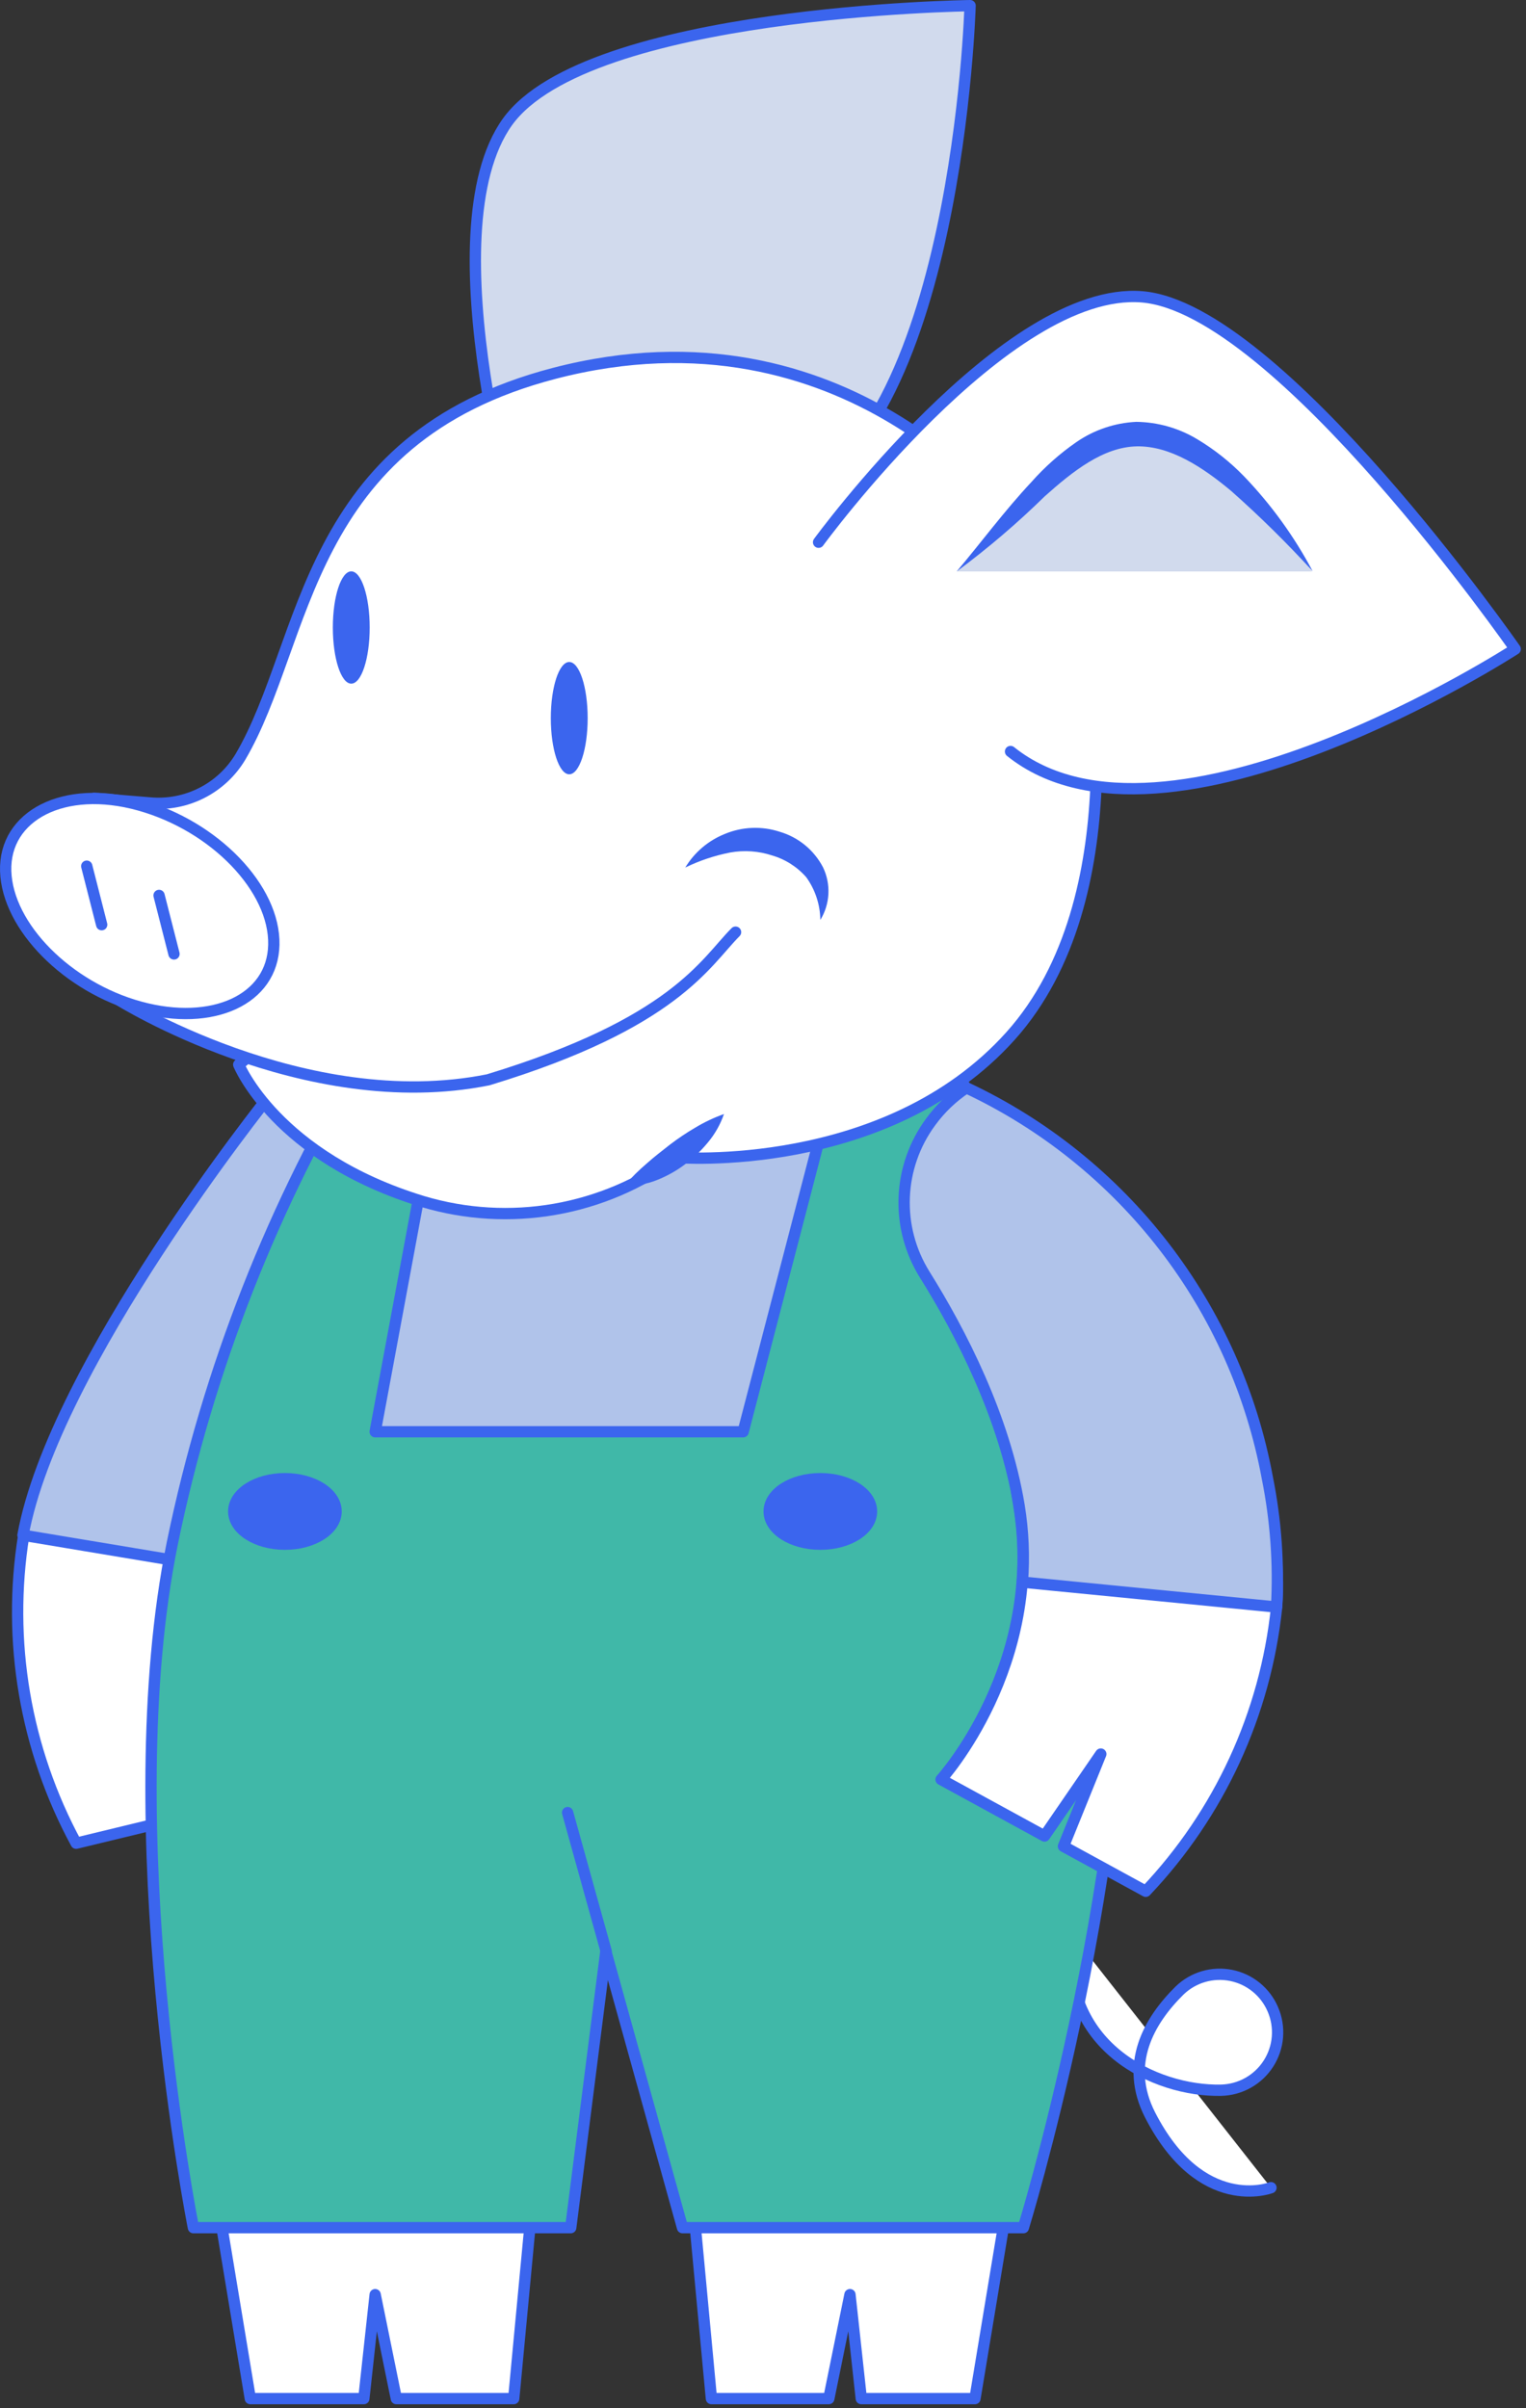 <svg width="270" height="426" viewBox="0 0 270 426" fill="none" xmlns="http://www.w3.org/2000/svg">
<rect x="0" y="0" width="270" height="426" fill="#333333" stroke="none"/>
<path d="M37.988 386.278L44.288 424.288H64.375L66.379 405.9L70.124 424.288H90.894L94.792 382.931L37.988 386.278Z" fill="white" stroke="#3B65EE" stroke-width="2" stroke-linecap="round" stroke-linejoin="round"/>
<path d="M178.8 386.278L172.501 424.288H152.391L150.387 405.9L146.643 424.288H125.873L121.996 382.931L178.8 386.278Z" fill="white" stroke="#3B65EE" stroke-width="2" stroke-linecap="round" stroke-linejoin="round"/>
<path d="M189.724 342.234C187.235 361.9 204.393 369.982 216.022 369.74C217.703 369.705 219.349 369.258 220.815 368.437C222.282 367.616 223.524 366.446 224.432 365.031C225.339 363.617 225.885 362.001 226.02 360.325C226.155 358.65 225.876 356.967 225.207 355.426V355.426C224.555 353.904 223.543 352.563 222.259 351.519C220.974 350.475 219.455 349.758 217.831 349.431C216.208 349.104 214.53 349.176 212.941 349.641C211.352 350.106 209.9 350.95 208.71 352.1C203.269 357.474 198.886 365.115 203.49 374.122C212.542 391.74 224.876 386.984 224.876 386.984" fill="white"/>
<path d="M189.724 342.234C187.235 361.9 204.393 369.982 216.022 369.74C217.703 369.705 219.349 369.258 220.815 368.437C222.282 367.616 223.524 366.446 224.432 365.031C225.339 363.617 225.885 362.001 226.02 360.325C226.155 358.65 225.876 356.967 225.207 355.426V355.426C224.555 353.904 223.543 352.563 222.259 351.519C220.974 350.475 219.455 349.758 217.831 349.431C216.208 349.104 214.53 349.176 212.941 349.641C211.352 350.106 209.9 350.95 208.71 352.1C203.269 357.474 198.886 365.115 203.49 374.122C212.542 391.74 224.876 386.984 224.876 386.984" stroke="#3B65EE" stroke-width="2" stroke-linecap="round" stroke-linejoin="round"/>
<path d="M52.789 266.014C41.006 292.067 53.516 316.335 53.516 316.335L33.275 321.246L27.394 304.685L29.596 322.149L13.474 326.047C4.464 309.403 1.204 290.25 4.201 271.564C9.597 241.46 47.569 194.002 47.569 194.002L91.841 220.605C91.841 220.605 64.595 239.984 52.789 266.014Z" fill="white" stroke="#3B65EE" stroke-width="2" stroke-linecap="round" stroke-linejoin="round"/>
<path d="M47.503 194.091L78.053 157.138L91.775 220.694C91.775 220.694 64.595 240.073 52.789 266.103C50.933 270.23 49.573 274.562 48.737 279.008L4.068 271.565C9.531 241.461 47.503 194.091 47.503 194.091Z" fill="#B0C3EA" stroke="#3B65EE" stroke-width="2" stroke-linecap="round" stroke-linejoin="round"/>
<path d="M64.705 185.942C48.394 212.76 36.823 242.186 30.499 272.93C20.191 323.581 34.221 394.052 34.221 394.052H100.981L107.192 345.207L120.76 394.052H181.067C181.067 394.052 199.238 335.01 199.238 282.311C199.238 229.612 167.3 187.176 167.3 187.176L64.705 185.942Z" fill="#40B8A8" stroke="#3B65EE" stroke-width="2" stroke-linecap="round" stroke-linejoin="round"/>
<path d="M75.498 204.198L66.379 253.263H131.487L145.143 200.807L75.498 204.198Z" fill="#B0C3EA" stroke="#3B65EE" stroke-width="2" stroke-linecap="round" stroke-linejoin="round"/>
<path d="M42.238 188.321C42.238 188.321 48.846 204.639 74.814 212.545C82.376 214.801 90.358 215.27 98.132 213.917C105.906 212.565 113.26 209.426 119.615 204.75C119.615 204.75 156.75 207.811 178.798 183.256C200.845 158.701 192.454 114.393 192.454 114.393L138.006 111.111L42.238 188.321Z" fill="white" stroke="#3B65EE" stroke-width="2" stroke-linecap="round" stroke-linejoin="round"/>
<path d="M128.097 197.063C128.097 197.063 119.507 206.071 110.477 209.704Z" fill="#D1DAED"/>
<path d="M128.094 197.063C127.463 198.897 126.5 200.599 125.253 202.085C124.063 203.535 122.703 204.837 121.201 205.961C119.679 207.102 118.013 208.035 116.245 208.735C114.421 209.47 112.46 209.801 110.496 209.704C111.724 208.292 113.057 206.974 114.483 205.762C115.804 204.573 117.17 203.56 118.579 202.437C119.987 201.365 121.458 200.38 122.984 199.486C124.602 198.509 126.314 197.697 128.094 197.063Z" fill="#3B65EE"/>
<path d="M89.794 21.547C75.587 41.367 92.459 96.422 92.459 96.422L138.382 88.758C169.439 77.901 171.641 1 171.641 1C171.641 1 104.022 1.859 89.794 21.547Z" fill="#D1DAED" stroke="#3B65EE" stroke-width="2" stroke-linecap="round" stroke-linejoin="round"/>
<path d="M178.799 91.996C178.799 91.996 150.034 52.51 98.031 66.053C53.561 77.659 54.574 113.467 42.526 133.904C40.889 136.63 38.516 138.839 35.68 140.276C32.843 141.714 29.658 142.322 26.492 142.03L16.668 141.215L20.809 176.759C20.809 176.759 53.847 197.548 86.379 191.007C119.418 180.965 124.792 170.262 130.145 164.889" fill="white"/>
<path d="M178.799 91.996C178.799 91.996 150.034 52.51 98.031 66.053C53.561 77.659 54.574 113.467 42.526 133.904C40.889 136.63 38.516 138.839 35.68 140.276C32.843 141.714 29.658 142.322 26.492 142.03L16.668 141.215L20.809 176.759C20.809 176.759 53.847 197.548 86.379 191.007C119.418 180.965 124.792 170.262 130.145 164.889" stroke="#3B65EE" stroke-width="2" stroke-linecap="round" stroke-linejoin="round"/>
<path d="M100.717 136.965C102.518 136.965 103.977 132.518 103.977 127.033C103.977 121.547 102.518 117.101 100.717 117.101C98.917 117.101 97.457 121.547 97.457 127.033C97.457 132.518 98.917 136.965 100.717 136.965Z" fill="#3B65EE"/>
<path d="M62.15 120.932C63.95 120.932 65.41 116.486 65.41 111C65.41 105.515 63.95 101.068 62.15 101.068C60.35 101.068 58.891 105.515 58.891 111C58.891 116.486 60.35 120.932 62.15 120.932Z" fill="#3B65EE"/>
<path d="M144.834 95.916C144.834 95.916 178.027 50.484 202.101 52.51C226.175 54.536 268.09 114.811 268.09 114.811C268.09 114.811 206.219 154.913 178.797 132.935" fill="white"/>
<path d="M144.834 95.916C144.834 95.916 178.027 50.484 202.101 52.51C226.175 54.536 268.09 114.811 268.09 114.811C268.09 114.811 206.219 154.913 178.797 132.935" stroke="#3B65EE" stroke-width="2" stroke-linecap="round" stroke-linejoin="round"/>
<path d="M169.262 101.091C187.94 84.42 199.393 55.989 232.145 101.091Z" fill="#D1DAED"/>
<path d="M169.262 101.091C173.667 95.872 177.676 90.41 182.477 85.279C184.829 82.622 187.491 80.256 190.406 78.232C193.544 76.055 197.23 74.803 201.045 74.62C204.843 74.668 208.56 75.725 211.815 77.681C214.869 79.508 217.668 81.729 220.141 84.288C224.935 89.287 229.012 94.927 232.255 101.047C227.695 96.052 222.872 91.303 217.807 86.82C212.785 82.636 207.058 78.848 201.133 78.958C195.208 79.069 189.812 83.363 184.878 87.767C179.985 92.562 174.767 97.014 169.262 101.091Z" fill="#3B65EE"/>
<path d="M180.274 266.323C184.899 294.533 166.508 314.772 166.508 314.772L184.811 324.77L194.767 310.279L188.159 326.597L202.718 334.548C215.742 320.825 223.878 303.193 225.867 284.381C228.466 253.946 199.304 216.112 199.304 216.112L174.635 223.82C174.635 223.82 175.671 238.134 180.274 266.323Z" fill="white" stroke="#3B65EE" stroke-width="2" stroke-linecap="round" stroke-linejoin="round"/>
<path d="M164.636 198.495C161.788 202.37 160.167 207.009 159.983 211.814C159.798 216.619 161.058 221.369 163.601 225.45C169.966 235.624 177.719 250.6 180.318 266.367C181.048 270.828 181.24 275.36 180.891 279.867L225.868 284.271C226.292 276.621 225.745 268.947 224.238 261.435C221.487 246.526 215.221 232.488 205.958 220.485C196.696 208.482 184.705 198.86 170.98 192.417V192.417C168.516 194.045 166.367 196.104 164.636 198.495V198.495Z" fill="#B0C3EA" stroke="#3B65EE" stroke-width="2" stroke-linecap="round" stroke-linejoin="round"/>
<path d="M100.43 320.63L107.258 345.184" stroke="#3B65EE" stroke-width="2" stroke-linecap="round" stroke-linejoin="round"/>
<path d="M50.41 273.15C55.41 273.15 59.462 270.557 59.462 267.358C59.462 264.159 55.41 261.566 50.41 261.566C45.41 261.566 41.357 264.159 41.357 267.358C41.357 270.557 45.41 273.15 50.41 273.15Z" fill="#3B65EE" stroke="#3B65EE" stroke-width="2" stroke-linecap="round" stroke-linejoin="round"/>
<path d="M145.145 273.15C150.144 273.15 154.197 270.557 154.197 267.358C154.197 264.159 150.144 261.566 145.145 261.566C140.145 261.566 136.092 264.159 136.092 267.358C136.092 270.557 140.145 273.15 145.145 273.15Z" fill="#3B65EE" stroke="#3B65EE" stroke-width="2" stroke-linecap="round" stroke-linejoin="round"/>
<path d="M121.246 153.459C121.246 153.459 129.087 145.619 138.537 149.672C141.094 150.598 143.201 152.465 144.429 154.892C145.657 157.318 145.913 160.122 145.144 162.731" fill="white"/>
<path d="M121.246 153.46C122.87 150.768 125.33 148.68 128.25 147.514C131.345 146.223 134.801 146.09 137.986 147.139C139.618 147.621 141.137 148.427 142.45 149.509C143.763 150.591 144.845 151.928 145.629 153.438C146.331 154.904 146.654 156.523 146.57 158.146C146.485 159.769 145.995 161.346 145.145 162.731C145.11 160.017 144.241 157.38 142.656 155.178C141.052 153.344 138.959 152.007 136.62 151.324C134.235 150.538 131.692 150.356 129.22 150.795C126.457 151.333 123.777 152.228 121.246 153.46Z" fill="#3B65EE"/>
<path d="M48.45 167.135C48.229 176.825 37.635 181.648 24.794 178.147C11.953 174.645 1.315 163.92 1.007 154.098C0.698 144.276 11.292 138.683 24.662 142.405C38.031 146.126 48.67 157.225 48.45 167.135Z" fill="white" stroke="#3B65EE" stroke-width="2" stroke-linecap="round" stroke-linejoin="round"/>
<path d="M15.348 153.218L17.99 163.568" stroke="#3B65EE" stroke-width="2" stroke-linecap="round" stroke-linejoin="round"/>
<path d="M28.143 158.393L30.785 168.743" stroke="#3B65EE" stroke-width="2" stroke-linecap="round" stroke-linejoin="round"/>
</svg>
